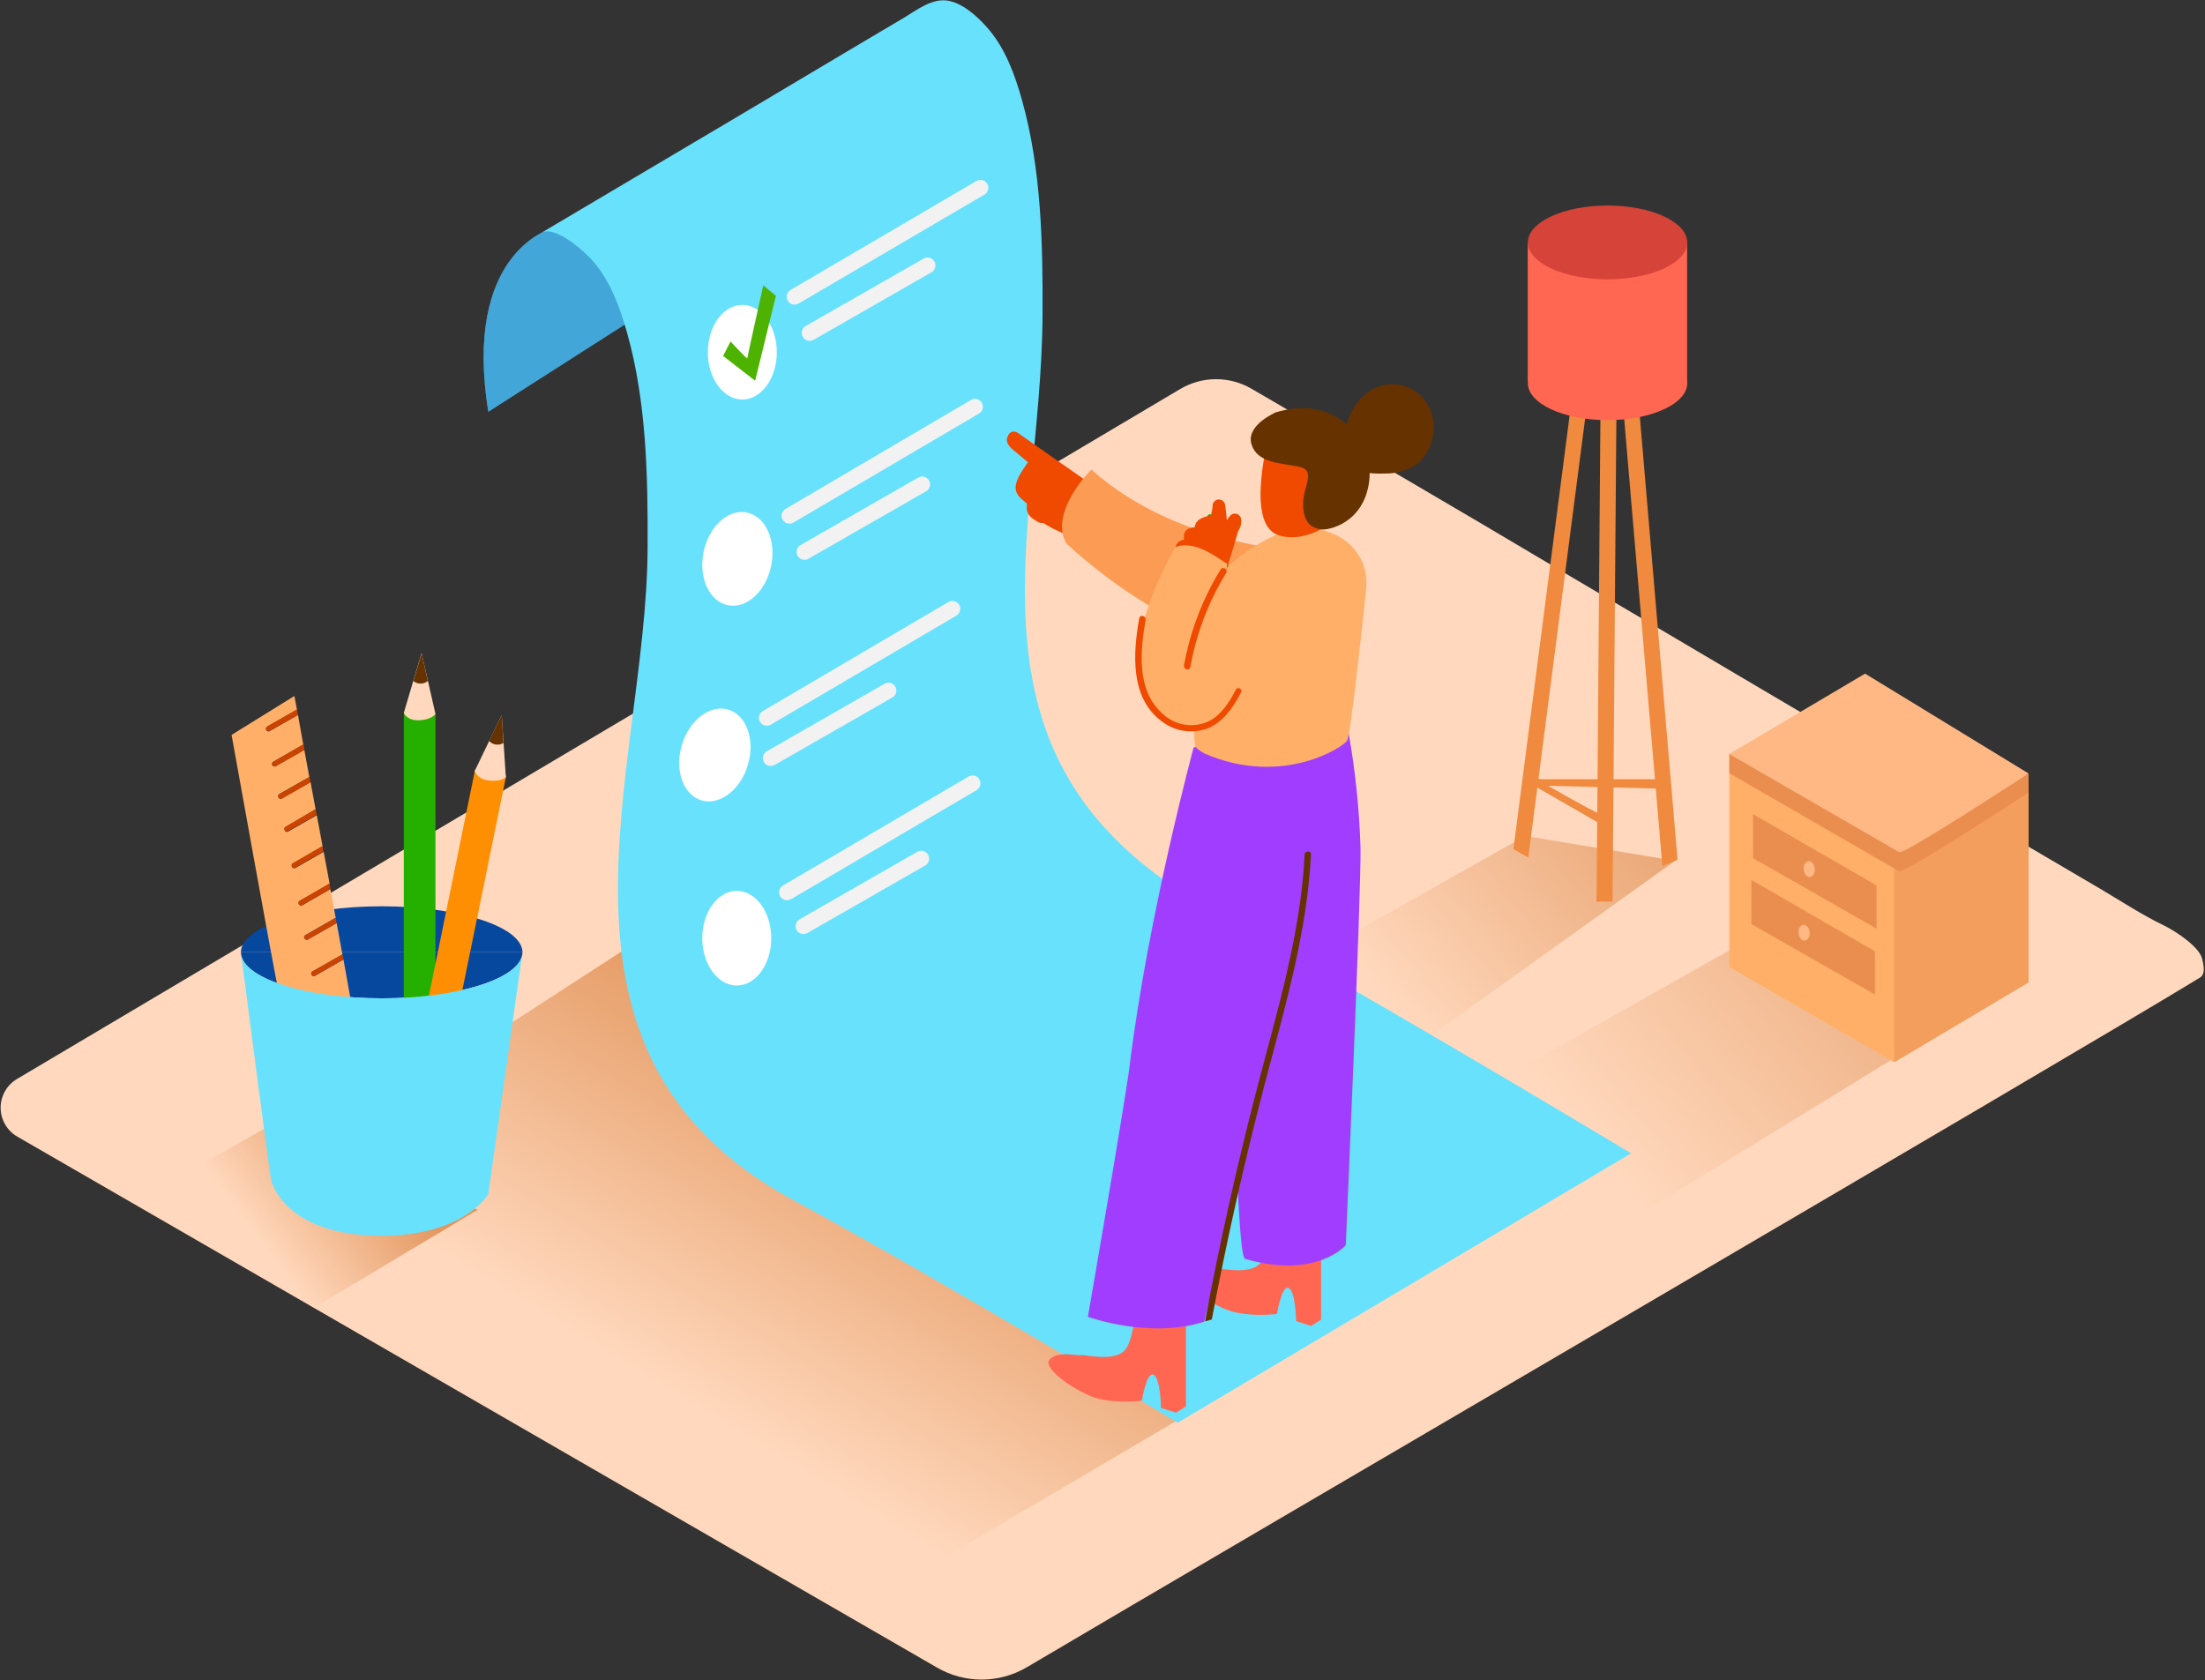<svg width="979" height="746" viewBox="0 0 979 746" fill="none" xmlns="http://www.w3.org/2000/svg">
<rect x="0" y="0" width="979" height="746" fill="#333333" stroke="none"/>
<path d="M7.669 504.707L416.119 740.531C422.182 744.029 429.066 745.852 436.066 745.813C443.065 745.773 449.928 743.873 455.951 740.307C546.612 686.645 916.351 471.018 976.801 434.075C979.466 432.448 978.26 428.044 977.699 425.659C976.577 420.807 966.955 413.934 960.391 410.764C950.77 406.108 941.681 400.105 932.48 394.663L901.344 376.374L865.158 354.999L825.354 331.492L783.278 306.695L740.556 281.45L698.48 256.653L658.675 233.062L622.209 211.631L590.764 193.145L565.715 178.475L555.588 172.584C550.79 169.802 545.337 168.349 539.791 168.373C534.244 168.398 528.804 169.9 524.031 172.724L7.529 479.125C5.308 480.447 3.471 482.326 2.2 484.577C0.929 486.828 0.268 489.371 0.282 491.956C0.296 494.541 0.985 497.077 2.281 499.313C3.577 501.55 5.434 503.409 7.669 504.707V504.707Z" fill="#FFD8BD"/>
<path d="M677.133 371.212L570.147 431.578C570.147 431.578 582.686 456.459 618.843 471.663L743.726 382.236" fill="url(#paint0_linear_241_971)"/>
<path d="M339.485 381.282L112.272 528.69C112.272 528.69 348.825 681.455 399.878 702.942L696.657 528.409" fill="url(#paint1_linear_241_971)"/>
<path d="M795.48 406.416L644.426 491.634C644.426 491.634 662.126 526.782 713.207 548.241L891.134 439.123" fill="url(#paint2_linear_241_971)"/>
<path d="M244.083 101.811C244.083 101.811 205.429 112.694 216.817 182.822L301.531 128.683C301.531 128.683 267.253 95.134 244.083 101.811V101.811Z" fill="#68E1FD"/>
<path opacity="0.39" d="M244.083 101.811C244.083 101.811 205.429 112.694 216.817 182.822L301.531 128.683C301.531 128.683 267.253 95.134 244.083 101.811V101.811Z" fill="#06489E"/>
<path d="M540.328 405.406C419.485 339.907 462.319 238.924 462.88 140.129C463.02 108.543 462.431 75.611 453.847 44.755C450.705 33.535 446.498 21.754 438.784 12.805C434.464 7.784 428.237 1.95 421.561 0.435C414.099 -1.248 407.058 4.502 401.083 8.037L380.298 20.351L325.458 52.974L280.969 79.314L273.115 83.971L240.295 103.41C246.523 99.707 260.099 112.218 263.437 116.117C271.123 125.065 275.359 136.875 278.501 148.067C287.084 178.699 287.673 211.743 287.533 243.44C287.084 342.32 231.431 467.595 352.415 533.01C419.737 569.476 522.88 631.749 522.88 631.749L724.146 512.14C702.771 499.209 598.366 436.823 540.328 405.406V405.406Z" fill="#68E1FD"/>
<path d="M500.58 228.069L488.266 218.84C488.246 218.445 488.131 218.06 487.931 217.718C487.73 217.376 487.451 217.088 487.116 216.877C475.353 208.686 463.609 200.458 451.884 192.192C451.515 191.908 451.081 191.72 450.621 191.646C450.162 191.571 449.691 191.613 449.251 191.766C448.811 191.919 448.416 192.179 448.102 192.523C447.788 192.866 447.565 193.283 447.452 193.735C446.218 195.867 447.788 198.083 449.78 199.738C451.772 201.393 454.24 203.412 456.484 205.348C456.193 205.56 455.945 205.827 455.755 206.133C453.96 208.938 450.958 212.922 450.93 216.428C450.902 219.934 453.735 221.673 455.923 223.581V224.086C455.474 228.406 457.382 229.696 460.804 231.744C461.133 231.966 461.506 232.117 461.898 232.184C462.29 232.252 462.691 232.236 463.076 232.136C465.45 233.682 467.957 235.015 470.566 236.12L480.945 241.393C483.581 242.74 485.489 239.57 484.423 237.438C486.499 237.606 487.368 235.334 486.835 233.567C487.101 233.308 487.303 232.991 487.424 232.641V232.501L491.015 235.306C493.82 237.578 497.354 233.062 494.465 230.79L491.912 228.77L497.158 232.697C497.772 233.151 498.541 233.343 499.296 233.23C500.05 233.116 500.729 232.708 501.183 232.094C501.637 231.481 501.829 230.712 501.715 229.957C501.602 229.202 501.194 228.523 500.58 228.069V228.069Z" fill="#F04900"/>
<path d="M582.124 588.774L586.556 585.969V536.067L564.648 535.281C564.648 535.281 564.228 556.572 559.038 561.425C553.849 566.278 541.058 562.799 539.795 563.22C538.533 563.641 529.921 561.144 526.05 565.127C522.179 569.111 539.178 580.612 548.211 582.715C554.396 583.964 560.743 584.201 567.005 583.417C567.005 583.417 568.968 570.654 572.11 571.916C575.252 573.178 575.476 586.671 575.476 586.671L582.124 588.774Z" fill="#FF6753"/>
<path d="M598.618 324.591C601.7 341.695 603.519 359.003 604.06 376.373C604.425 396.009 597.496 552.926 597.496 552.926C597.496 552.926 584.481 568.186 552.783 558.985C548.183 557.667 546.724 405.855 546.724 405.855L557.692 336.232" fill="#A03DFF"/>
<path d="M584.031 245.348C582.292 245.348 523.974 243.833 484.563 208.517C484.563 208.517 465.684 227.031 473.342 241.196C473.342 241.196 529.22 295.026 571.829 284.002" fill="#FC9C54"/>
<path d="M537.833 228.686C537.754 228.564 537.646 228.464 537.518 228.395C537.391 228.326 537.248 228.29 537.103 228.29C536.959 228.29 536.816 228.326 536.689 228.395C536.561 228.464 536.453 228.564 536.374 228.686C530.757 237.185 528.74 247.565 530.764 257.55C530.988 258.616 532.615 258.167 532.419 257.101C530.627 248.063 532.299 238.681 537.103 230.817C541.904 239.786 544.373 249.818 544.285 259.99C544.285 260.217 544.375 260.435 544.535 260.595C544.696 260.756 544.913 260.846 545.14 260.846C545.367 260.846 545.585 260.756 545.745 260.595C545.905 260.435 545.996 260.217 545.996 259.99C546.068 249.02 543.253 238.224 537.833 228.686V228.686Z" fill="#42A200"/>
<path d="M522.124 627.289L526.556 624.483V574.581L504.648 573.795C504.648 573.795 504.228 595.086 499.038 599.939C493.849 604.792 481.058 601.313 479.795 601.734C478.533 602.155 469.921 599.658 466.05 603.642C462.179 607.625 479.178 619.126 488.211 621.229C494.396 622.478 500.743 622.715 507.005 621.931C507.005 621.931 508.968 609.168 512.11 610.43C515.252 611.692 515.476 625.185 515.476 625.185L522.124 627.289Z" fill="#FF6753"/>
<path d="M529.978 331.857C529.978 331.857 509.781 406.417 501.562 473.15C499.599 489.167 483.021 584.708 483.021 584.708C483.021 584.708 510.342 594.694 534.634 586.868C534.634 586.868 563.527 464.959 564.761 462.575C565.995 460.19 585.491 381.227 587.735 324.564" fill="#A03DFF"/>
<path d="M591.717 236.989L580.132 232.641C577.187 232.837 550.959 241.421 539.038 258.785C537.362 264.217 536.096 269.768 535.251 275.391C533.736 282.88 532.446 290.398 531.492 297.831C530.403 306.069 529.934 314.377 530.089 322.685C530.089 326.247 530.286 328.042 530.65 331.577C531.934 332.873 533.434 333.936 535.082 334.718C569.529 349.529 596.794 331.549 598.169 328.772C599.543 325.995 604.088 285.377 606.584 261.197C607.106 256.09 605.933 250.953 603.246 246.578C600.559 242.203 596.508 238.834 591.717 236.989V236.989Z" fill="#FFAF68"/>
<path d="M563.582 192.752C563.582 192.752 552.755 232.024 567.145 237.438C581.535 242.851 600.049 227.423 601.9 219.317C603.751 211.21 585.154 180.943 563.582 192.752Z" fill="#F04900"/>
<path d="M634.636 181.027C632.757 177.085 629.53 173.945 625.537 172.175C621.545 170.405 617.051 170.122 612.868 171.377C604.93 173.958 600.133 180.774 597.805 188.376C590.652 182.121 579.993 178.951 566.472 183.103C566.472 183.103 553.204 188.713 555.616 197.128C558.029 205.543 568.099 205.543 576.542 207.198C584.986 208.853 578.141 216.259 578.562 224.59C578.983 232.921 582.742 234.296 586.248 235.025C589.754 235.754 605.687 232.22 607.931 213.51C608.067 212.365 608.123 211.212 608.1 210.06C610.289 210.287 612.493 210.353 614.692 210.256C619.651 210.416 624.542 209.066 628.717 206.385C632.375 203.412 634.941 199.308 636.012 194.718C637.084 190.128 636.6 185.312 634.636 181.027V181.027Z" fill="#653200"/>
<path d="M549.726 235.811C550.824 234.265 551.296 232.36 551.045 230.481C550.966 229.919 550.719 229.393 550.335 228.975C549.952 228.556 549.45 228.263 548.897 228.136C548.344 228.008 547.765 228.051 547.237 228.26C546.709 228.468 546.256 228.832 545.939 229.303L544.705 230.986C544.509 228.826 544.284 226.666 543.976 224.506C543.95 223.762 543.629 223.059 543.085 222.551C542.54 222.044 541.816 221.773 541.072 221.799C540.328 221.825 539.625 222.146 539.118 222.69C538.61 223.235 538.339 223.958 538.366 224.702C538.366 225.376 538.197 226.077 538.141 226.75C537.908 227.471 537.748 228.213 537.664 228.966C534.607 229.359 530.96 230.481 530.427 233.987V234.212C528.071 234.212 525.771 235.137 525.686 237.942C525.645 238.475 525.645 239.009 525.686 239.541C523.302 240.243 521.563 241.449 521.9 244.562C522.409 248.187 523.351 251.737 524.705 255.138C524.9 255.56 525.197 255.927 525.569 256.206C525.941 256.486 526.377 256.668 526.837 256.737C527.173 258.251 527.566 259.738 527.987 261.225C528.298 261.863 528.765 262.412 529.345 262.821C529.925 263.23 530.599 263.486 531.305 263.564C532.01 263.642 532.724 263.541 533.38 263.269C534.036 262.998 534.612 262.564 535.055 262.01C535.342 261.991 535.625 261.934 535.897 261.842C536.233 262.073 536.616 262.227 537.018 262.295C537.42 262.363 537.832 262.342 538.225 262.235C538.573 262.481 538.971 262.646 539.392 262.715C539.812 262.785 540.243 262.758 540.651 262.636C541.059 262.514 541.434 262.301 541.748 262.013C542.061 261.725 542.305 261.369 542.461 260.972C542.789 260.68 543.044 260.314 543.205 259.904C543.366 259.495 543.428 259.054 543.387 258.616C543.387 257.971 543.387 257.326 543.387 256.708C545.631 249.752 547.744 242.786 549.726 235.811V235.811Z" fill="#F04900"/>
<path d="M544.929 250.341C544.031 250.565 531.408 238.98 521.843 242.963C521.843 242.963 485.377 304.451 519.402 320.72C536.233 328.799 549.333 303.89 549.333 303.89L539.655 284.759L544.929 250.341Z" fill="#FFAF68"/>
<path d="M329.581 177.408C338.04 177.408 344.897 168.001 344.897 156.397C344.897 144.794 338.04 135.387 329.581 135.387C321.123 135.387 314.266 144.794 314.266 156.397C314.266 168.001 321.123 177.408 329.581 177.408Z" fill="white"/>
<path d="M354.546 134.799L437.072 86.411C437.876 85.943 438.46 85.174 438.697 84.274C438.934 83.375 438.803 82.418 438.335 81.615C437.866 80.811 437.097 80.227 436.198 79.99C435.298 79.753 434.341 79.884 433.538 80.352L351.012 128.74C350.614 128.972 350.266 129.28 349.987 129.647C349.708 130.014 349.505 130.432 349.387 130.877C349.27 131.322 349.242 131.787 349.304 132.243C349.366 132.699 349.518 133.139 349.75 133.537C349.982 133.935 350.29 134.283 350.657 134.562C351.023 134.84 351.441 135.044 351.887 135.161C352.332 135.279 352.796 135.307 353.253 135.245C353.709 135.183 354.149 135.031 354.546 134.799V134.799Z" fill="#F2F2F2"/>
<path d="M361.336 150.844L413.595 120.886C414.398 120.417 414.982 119.649 415.219 118.749C415.456 117.849 415.326 116.893 414.857 116.089C414.388 115.286 413.62 114.701 412.72 114.465C411.82 114.228 410.864 114.358 410.06 114.827L357.689 144.785C356.886 145.269 356.307 146.052 356.081 146.962C355.855 147.872 355.999 148.835 356.483 149.638C356.967 150.442 357.749 151.02 358.66 151.246C359.57 151.472 360.532 151.328 361.336 150.844V150.844Z" fill="#F2F2F2"/>
<path d="M342.395 251.227C344.716 239.858 339.879 229.27 331.592 227.578C323.304 225.886 314.704 233.73 312.382 245.099C310.061 256.468 314.898 267.056 323.185 268.749C331.473 270.441 340.073 262.596 342.395 251.227Z" fill="white"/>
<path d="M352.275 232.052L434.661 183.636C435.464 183.167 436.049 182.399 436.286 181.499C436.522 180.599 436.392 179.643 435.923 178.839C435.455 178.036 434.686 177.451 433.786 177.215C432.887 176.978 431.93 177.108 431.127 177.577L348.741 225.993C348.343 226.225 347.995 226.533 347.716 226.9C347.437 227.266 347.234 227.684 347.116 228.13C346.999 228.575 346.971 229.039 347.033 229.496C347.095 229.952 347.247 230.392 347.479 230.79C347.711 231.187 348.019 231.536 348.386 231.814C348.752 232.093 349.17 232.297 349.616 232.414C350.061 232.531 350.525 232.56 350.982 232.497C351.438 232.435 351.878 232.284 352.275 232.052Z" fill="#F2F2F2"/>
<path d="M358.951 248.097L411.21 218.138C412.014 217.67 412.598 216.901 412.835 216.001C413.071 215.102 412.941 214.145 412.472 213.342C412.004 212.538 411.235 211.954 410.335 211.717C409.436 211.48 408.479 211.611 407.676 212.079L355.417 242.038C354.613 242.506 354.029 243.275 353.792 244.175C353.556 245.074 353.686 246.031 354.155 246.834C354.623 247.638 355.392 248.222 356.291 248.459C357.191 248.696 358.148 248.565 358.951 248.097V248.097Z" fill="#F2F2F2"/>
<path d="M332.091 339.558C335.357 328.424 331.425 317.467 323.308 315.086C315.192 312.705 305.964 319.801 302.698 330.935C299.431 342.07 303.363 353.026 311.48 355.407C319.596 357.788 328.824 350.692 332.091 339.558Z" fill="white"/>
<path d="M342.233 321.786L424.619 273.37C425.016 273.138 425.365 272.83 425.643 272.463C425.922 272.097 426.126 271.679 426.243 271.233C426.36 270.788 426.389 270.324 426.327 269.867C426.264 269.411 426.113 268.971 425.881 268.574C425.649 268.176 425.341 267.827 424.974 267.549C424.607 267.27 424.189 267.066 423.744 266.949C423.298 266.832 422.834 266.803 422.378 266.866C421.922 266.928 421.482 267.079 421.084 267.311L338.699 315.727C338.301 315.959 337.952 316.267 337.674 316.634C337.395 317.001 337.191 317.419 337.074 317.864C336.957 318.309 336.928 318.774 336.991 319.23C337.053 319.686 337.204 320.126 337.436 320.524C337.668 320.922 337.976 321.27 338.343 321.549C338.71 321.827 339.128 322.031 339.573 322.148C340.019 322.266 340.483 322.294 340.939 322.232C341.395 322.17 341.835 322.018 342.233 321.786Z" fill="#F2F2F2"/>
<path d="M343.973 339.655L396.232 309.697C396.629 309.465 396.978 309.157 397.256 308.79C397.535 308.423 397.739 308.005 397.856 307.56C397.973 307.115 398.002 306.65 397.94 306.194C397.877 305.738 397.726 305.298 397.494 304.9C397.262 304.502 396.954 304.154 396.587 303.875C396.22 303.597 395.802 303.393 395.357 303.276C394.912 303.158 394.447 303.13 393.991 303.192C393.535 303.254 393.095 303.406 392.697 303.638L340.438 333.596C339.635 334.065 339.05 334.834 338.814 335.733C338.577 336.633 338.707 337.59 339.176 338.393C339.645 339.197 340.413 339.781 341.313 340.018C342.213 340.254 343.169 340.124 343.973 339.655V339.655Z" fill="#F2F2F2"/>
<path d="M327.114 437.609C335.572 437.609 342.429 428.202 342.429 416.598C342.429 404.995 335.572 395.588 327.114 395.588C318.655 395.588 311.798 404.995 311.798 416.598C311.798 428.202 318.655 437.609 327.114 437.609Z" fill="white"/>
<path d="M351.181 399.291L433.567 350.875C434.37 350.406 434.955 349.637 435.191 348.738C435.428 347.838 435.298 346.881 434.829 346.078C434.597 345.68 434.289 345.332 433.922 345.053C433.556 344.774 433.138 344.571 432.692 344.453C431.793 344.217 430.836 344.347 430.032 344.816L347.647 393.204C347.249 393.436 346.901 393.744 346.622 394.11C346.343 394.477 346.139 394.895 346.022 395.34C345.905 395.786 345.877 396.25 345.939 396.706C346.001 397.163 346.152 397.602 346.384 398C346.617 398.398 346.925 398.746 347.291 399.025C347.658 399.304 348.076 399.508 348.521 399.625C348.967 399.742 349.431 399.77 349.887 399.708C350.344 399.646 350.783 399.495 351.181 399.263V399.291Z" fill="#F2F2F2"/>
<path d="M358.531 414.271L410.79 384.313C411.593 383.844 412.178 383.075 412.414 382.176C412.651 381.276 412.521 380.319 412.052 379.516C411.82 379.118 411.512 378.77 411.145 378.491C410.778 378.212 410.36 378.009 409.915 377.891C409.016 377.655 408.059 377.785 407.255 378.254L354.996 408.212C354.193 408.681 353.609 409.449 353.372 410.349C353.135 411.249 353.265 412.205 353.734 413.009C354.203 413.812 354.972 414.397 355.871 414.633C356.771 414.87 357.727 414.74 358.531 414.271V414.271Z" fill="#F2F2F2"/>
<path d="M321.054 158.053L324.364 151.629C324.364 151.629 331.826 159.848 331.826 159.034C331.826 158.221 338.895 126.72 338.895 126.72L344.505 131.376L335.276 169.077L321.054 158.053Z" fill="#4EB300"/>
<path d="M685.071 346.022C683.88 346.017 682.704 345.759 681.621 345.265L681.088 348.772L737.19 350.202V346.022H685.071Z" fill="#EF8A3F"/>
<path d="M681.593 345.517L681.088 348.883L711.972 366.667V362.348C701.649 357.242 691.551 351.436 681.593 345.517Z" fill="#EF8A3F"/>
<path d="M712.898 103.326C711.065 103.63 709.183 103.355 707.512 102.541L671.944 377.019C674.104 378.337 676.348 379.515 678.536 380.75L714.525 103.045L712.898 103.326Z" fill="#EF8A3F"/>
<path d="M721.089 102.989C719.793 103.131 718.485 103.131 717.19 102.989C716.152 102.989 715.086 102.989 714.048 103.157L738.088 384.62C739.914 383.726 741.786 382.93 743.698 382.236L744.651 381.759H744.82L721.089 102.989Z" fill="#EF8A3F"/>
<path d="M717.189 103.017C715.753 103.024 714.319 103.127 712.897 103.326C712.337 103.37 711.774 103.37 711.214 103.326L708.858 400.665C710.062 400.236 711.358 400.13 712.617 400.357H714.777H715.955L718.311 103.017H717.189Z" fill="#EF8A3F"/>
<path d="M678.312 107.757V169.245C678.312 169.245 749.056 171.349 749.056 169.245V107.757" fill="#FF6753"/>
<path d="M713.74 124.027C733.275 124.027 749.112 116.693 749.112 107.645C749.112 98.598 733.275 91.264 713.74 91.264C694.204 91.264 678.368 98.598 678.368 107.645C678.368 116.693 694.204 124.027 713.74 124.027Z" fill="#D64338"/>
<path d="M713.74 186.553C733.275 186.553 749.112 179.218 749.112 170.171C749.112 161.123 733.275 153.789 713.74 153.789C694.204 153.789 678.368 161.123 678.368 170.171C678.368 179.218 694.204 186.553 713.74 186.553Z" fill="#FF6753"/>
<path d="M541.899 252.95C533.894 265.992 528.395 280.414 525.686 295.475C525.377 297.242 528.07 298 528.491 296.233C531.143 281.41 536.547 267.214 544.424 254.381C545.265 252.726 542.853 251.323 541.899 252.95V252.95Z" fill="#F04900"/>
<path d="M548.687 306.245C545.882 311.715 542.292 317.466 536.682 320.271C533.371 321.821 529.675 322.349 526.063 321.79C522.451 321.23 519.087 319.608 516.401 317.129C504.451 306.834 506.246 289.078 508.631 275.249C508.939 273.482 506.246 272.724 505.826 274.492C503.02 290.032 501.59 310.229 516.261 320.635C519.081 322.719 522.377 324.067 525.849 324.557C529.322 325.047 532.862 324.663 536.149 323.441C543.161 320.635 547.621 313.959 550.988 307.48C551.941 306.077 549.501 304.674 548.687 306.245Z" fill="#F04900"/>
<path d="M579.263 379.43C577.468 415.083 566.949 449.249 558.028 483.584C549.108 517.918 541.506 552.112 534.999 586.755L538.028 585.913C544.629 550.924 552.428 516.188 561.423 481.704C570.259 448.043 580.301 414.382 582.068 379.43C582.152 377.635 579.347 377.635 579.263 379.43V379.43Z" fill="#653200"/>
<path d="M767.794 334.83V429.389L841.007 471.662L900.671 436.206V348.35" fill="#FFAF68"/>
<path d="M841.007 471.662V378.365L900.671 351.941V436.206L841.007 471.662Z" fill="#F49E5D"/>
<path d="M900.67 343.442V351.942L895.004 353.681L891.245 347.903" fill="#EA8E50"/>
<path d="M828.075 307.621L767.765 343.33L843.166 386.865C845.41 388.155 900.642 351.942 900.642 351.942L828.075 307.621Z" fill="#EA8E50"/>
<path d="M767.794 343.33V334.83L778.622 329.444L777.303 344.564" fill="#EA8E50"/>
<path d="M828.075 299.121L767.765 334.83L843.166 378.365C845.41 379.655 900.642 343.442 900.642 343.442L828.075 299.121Z" fill="#FFB883"/>
<path d="M778.313 361.507V381.058L833.181 412.363V393.176L778.313 361.507Z" fill="#EA8E50"/>
<path d="M777.583 390.736V410.315L832.451 441.62V422.405L777.583 390.736Z" fill="#EA8E50"/>
<path d="M803.614 389.424C804.971 389.295 805.922 387.627 805.738 385.699C805.554 383.772 804.305 382.314 802.948 382.443C801.591 382.573 800.64 384.24 800.824 386.168C801.008 388.096 802.257 389.554 803.614 389.424Z" fill="#FFB883"/>
<path d="M801.339 417.648C802.696 417.518 803.647 415.851 803.464 413.923C803.28 411.995 802.03 410.537 800.673 410.667C799.316 410.796 798.365 412.464 798.549 414.392C798.733 416.32 799.982 417.777 801.339 417.648Z" fill="#FFB883"/>
<path d="M140.041 580.304L212.132 537.19L117.937 500.892L60.068 533.459C85.734 550.738 113.87 563.95 140.041 580.304V580.304Z" fill="url(#paint3_linear_241_971)"/>
<path d="M169.467 402.433C134.965 402.433 106.97 411.577 106.97 422.854H231.965C231.965 411.577 203.97 402.433 169.467 402.433Z" fill="#06489E"/>
<path d="M107.166 424.453L106.97 422.882C106.975 423.411 107.041 423.938 107.166 424.453V424.453Z" fill="#06489E"/>
<path d="M231.964 422.882L231.711 424.677C231.874 424.092 231.958 423.489 231.964 422.882V422.882Z" fill="#06489E"/>
<path d="M169.467 443.304C202.147 443.304 228.935 435.113 231.712 424.65L231.965 422.854H106.97L107.166 424.425C109.635 435.001 136.563 443.304 169.467 443.304Z" fill="#06489E"/>
<path d="M179.285 317.383H193.338V462.434H179.285V317.383Z" fill="#25B000"/>
<path d="M186.325 320.356C190.214 320.356 193.366 319.025 193.366 317.383C193.366 315.74 190.214 314.409 186.325 314.409C182.437 314.409 179.285 315.74 179.285 317.383C179.285 319.025 182.437 320.356 186.325 320.356Z" fill="#25B000"/>
<path d="M210.832 342.27L224.601 345.081L195.584 487.2L181.814 484.389L210.832 342.27Z" fill="#FF8F02"/>
<path d="M224.602 345.082C224.931 343.474 222.108 341.539 218.299 340.761C214.489 339.983 211.134 340.656 210.805 342.265C210.477 343.874 213.299 345.809 217.109 346.587C220.919 347.365 224.274 346.691 224.602 345.082Z" fill="#FF8F02"/>
<path d="M152.497 426.079L139.733 433.401C139.48 433.489 139.203 433.486 138.952 433.392C138.7 433.298 138.489 433.118 138.356 432.885C138.223 432.652 138.175 432.38 138.222 432.115C138.269 431.85 138.406 431.611 138.611 431.437L151.655 424.06C151.776 423.989 151.909 423.942 152.048 423.919L149.467 409.894L136.564 417.271C136.31 417.36 136.033 417.357 135.782 417.262C135.53 417.168 135.32 416.989 135.186 416.756C135.053 416.523 135.006 416.25 135.052 415.986C135.099 415.721 135.237 415.481 135.442 415.308L148.569 407.79C148.716 407.709 148.879 407.661 149.046 407.65L146.662 394.802L134.123 402.04C133.87 402.128 133.593 402.125 133.341 402.031C133.09 401.937 132.879 401.758 132.746 401.524C132.613 401.291 132.565 401.019 132.612 400.754C132.658 400.489 132.796 400.25 133.001 400.076L146.129 392.558H146.381L143.717 378.252L131.066 385.49C130.812 385.578 130.535 385.575 130.284 385.481C130.032 385.387 129.822 385.207 129.688 384.974C129.555 384.741 129.508 384.469 129.554 384.204C129.601 383.939 129.739 383.7 129.944 383.526L143.071 376.008H143.268L140.659 361.983L127.812 369.332C127.558 369.421 127.282 369.418 127.03 369.323C126.778 369.229 126.568 369.05 126.434 368.817C126.301 368.584 126.254 368.311 126.3 368.047C126.347 367.782 126.485 367.542 126.69 367.369L139.733 359.542C139.855 359.472 139.988 359.425 140.126 359.402L137.882 347.256L125.035 354.606C124.781 354.694 124.504 354.691 124.253 354.597C124.001 354.503 123.791 354.323 123.657 354.09C123.524 353.857 123.477 353.584 123.523 353.32C123.57 353.055 123.708 352.815 123.913 352.642L136.928 345.236C137.058 345.163 137.201 345.115 137.349 345.096L135.105 332.978L122.286 340.3C122.032 340.388 121.755 340.385 121.504 340.291C121.252 340.197 121.042 340.017 120.908 339.784C120.775 339.551 120.728 339.278 120.774 339.014C120.821 338.749 120.959 338.51 121.164 338.336L134.291 330.818C134.421 330.796 134.554 330.796 134.684 330.818L132.3 317.466L119.593 324.731C119.339 324.82 119.063 324.817 118.811 324.722C118.559 324.628 118.349 324.449 118.215 324.216C118.082 323.983 118.035 323.71 118.081 323.446C118.128 323.181 118.266 322.941 118.471 322.768L131.599 315.25H131.851L130.701 309.051L102.818 326.33C102.818 326.33 122.622 436.598 123.043 436.823C134.6 442.854 155.638 443.555 155.638 443.555L152.497 426.079Z" fill="#FFAF68"/>
<path d="M118.498 322.627C118.293 322.801 118.155 323.041 118.109 323.305C118.062 323.57 118.11 323.842 118.243 324.076C118.376 324.309 118.587 324.488 118.838 324.582C119.09 324.676 119.367 324.679 119.62 324.591L132.299 317.466L131.878 315.138H131.626L118.498 322.627Z" fill="#CA4300"/>
<path d="M121.276 338.336C121.071 338.51 120.933 338.75 120.887 339.014C120.84 339.279 120.887 339.551 121.021 339.785C121.154 340.018 121.365 340.197 121.616 340.291C121.868 340.385 122.144 340.388 122.398 340.3L135.217 332.979L134.797 330.679C134.667 330.656 134.534 330.656 134.404 330.679L121.276 338.336Z" fill="#CA4300"/>
<path d="M123.913 352.755C123.708 352.928 123.57 353.168 123.523 353.433C123.477 353.697 123.524 353.97 123.657 354.203C123.791 354.436 124.001 354.615 124.253 354.709C124.505 354.803 124.781 354.807 125.035 354.718L137.882 347.369L137.461 345.097C137.313 345.116 137.17 345.163 137.041 345.237L123.913 352.755Z" fill="#CA4300"/>
<path d="M126.606 367.173C126.401 367.346 126.263 367.586 126.216 367.851C126.17 368.115 126.217 368.388 126.35 368.621C126.484 368.854 126.694 369.033 126.946 369.127C127.197 369.222 127.474 369.225 127.728 369.136L140.575 361.787L140.154 359.515C140.013 359.498 139.871 359.508 139.733 359.543L126.606 367.173Z" fill="#CA4300"/>
<path d="M129.831 383.385C129.626 383.559 129.488 383.799 129.442 384.063C129.395 384.328 129.443 384.6 129.576 384.833C129.709 385.067 129.92 385.246 130.171 385.34C130.423 385.434 130.7 385.437 130.953 385.349L143.604 378.112L143.155 375.755H142.959L129.831 383.385Z" fill="#CA4300"/>
<path d="M132.861 400.076C132.656 400.25 132.518 400.49 132.472 400.754C132.425 401.019 132.472 401.291 132.606 401.524C132.739 401.758 132.95 401.937 133.201 402.031C133.453 402.125 133.729 402.128 133.983 402.04L146.69 394.775L146.269 392.446H146.017L132.861 400.076Z" fill="#CA4300"/>
<path d="M148.569 407.79L135.441 415.308C135.236 415.481 135.098 415.721 135.052 415.986C135.005 416.25 135.052 416.523 135.186 416.756C135.319 416.989 135.53 417.168 135.781 417.263C136.033 417.357 136.309 417.36 136.563 417.271L149.466 409.894L149.046 407.65C148.878 407.661 148.716 407.709 148.569 407.79V407.79Z" fill="#CA4300"/>
<path d="M138.527 431.437C138.322 431.61 138.184 431.85 138.138 432.115C138.091 432.379 138.138 432.652 138.272 432.885C138.405 433.118 138.616 433.297 138.867 433.392C139.119 433.486 139.395 433.489 139.649 433.4L152.496 426.051L152.076 423.779C151.937 423.801 151.804 423.849 151.683 423.919L138.527 431.437Z" fill="#CA4300"/>
<path d="M210.814 342.263C210.814 342.263 211.516 345.938 217.098 346.583C222.68 347.228 224.587 345.068 224.587 345.068L222.764 317.466L210.814 342.263Z" fill="#FFD8BD"/>
<path d="M222.764 317.466L217.153 329.023C217.945 329.89 219.014 330.453 220.176 330.617C221.338 330.781 222.521 330.535 223.521 329.921L222.764 317.466Z" fill="#653200"/>
<path d="M179.285 316.541C179.285 316.541 180.575 320.076 186.185 319.823C191.795 319.571 193.338 317.018 193.338 317.018L187.167 289.977L179.285 316.541Z" fill="#FFD8BD"/>
<path d="M187.196 290.117L183.521 302.403C184.425 303.149 185.561 303.556 186.733 303.556C187.905 303.556 189.04 303.149 189.945 302.403L187.196 290.117Z" fill="#653200"/>
<path d="M169.467 443.303C136.591 443.303 109.634 434.888 107.166 424.453C108.792 437.076 120.041 523.781 120.462 524.286C120.462 524.286 126.072 548.747 169.467 548.719C206.298 548.719 216.789 530.233 216.789 530.233L231.712 424.678C228.935 435.112 202.146 443.303 169.467 443.303Z" fill="#68E1FD"/>
<defs>
<linearGradient id="paint0_linear_241_971" x1="759.07" y1="323.806" x2="614.355" y2="441.564" gradientUnits="userSpaceOnUse">
<stop stop-color="#E3965D"/>
<stop offset="1" stop-color="#FFD8BD"/>
</linearGradient>
<linearGradient id="paint1_linear_241_971" x1="428.771" y1="488.268" x2="336.231" y2="641.258" gradientUnits="userSpaceOnUse">
<stop stop-color="#E3965D"/>
<stop offset="1" stop-color="#FFD8BD"/>
</linearGradient>
<linearGradient id="paint2_linear_241_971" x1="906.057" y1="352.838" x2="710.065" y2="512.364" gradientUnits="userSpaceOnUse">
<stop stop-color="#E3965D"/>
<stop offset="1" stop-color="#FFD8BD"/>
</linearGradient>
<linearGradient id="paint3_linear_241_971" x1="169.859" y1="509.84" x2="115.384" y2="551.019" gradientUnits="userSpaceOnUse">
<stop stop-color="#E3965D"/>
<stop offset="1" stop-color="#FFD8BD"/>
</linearGradient>
</defs>
</svg>
